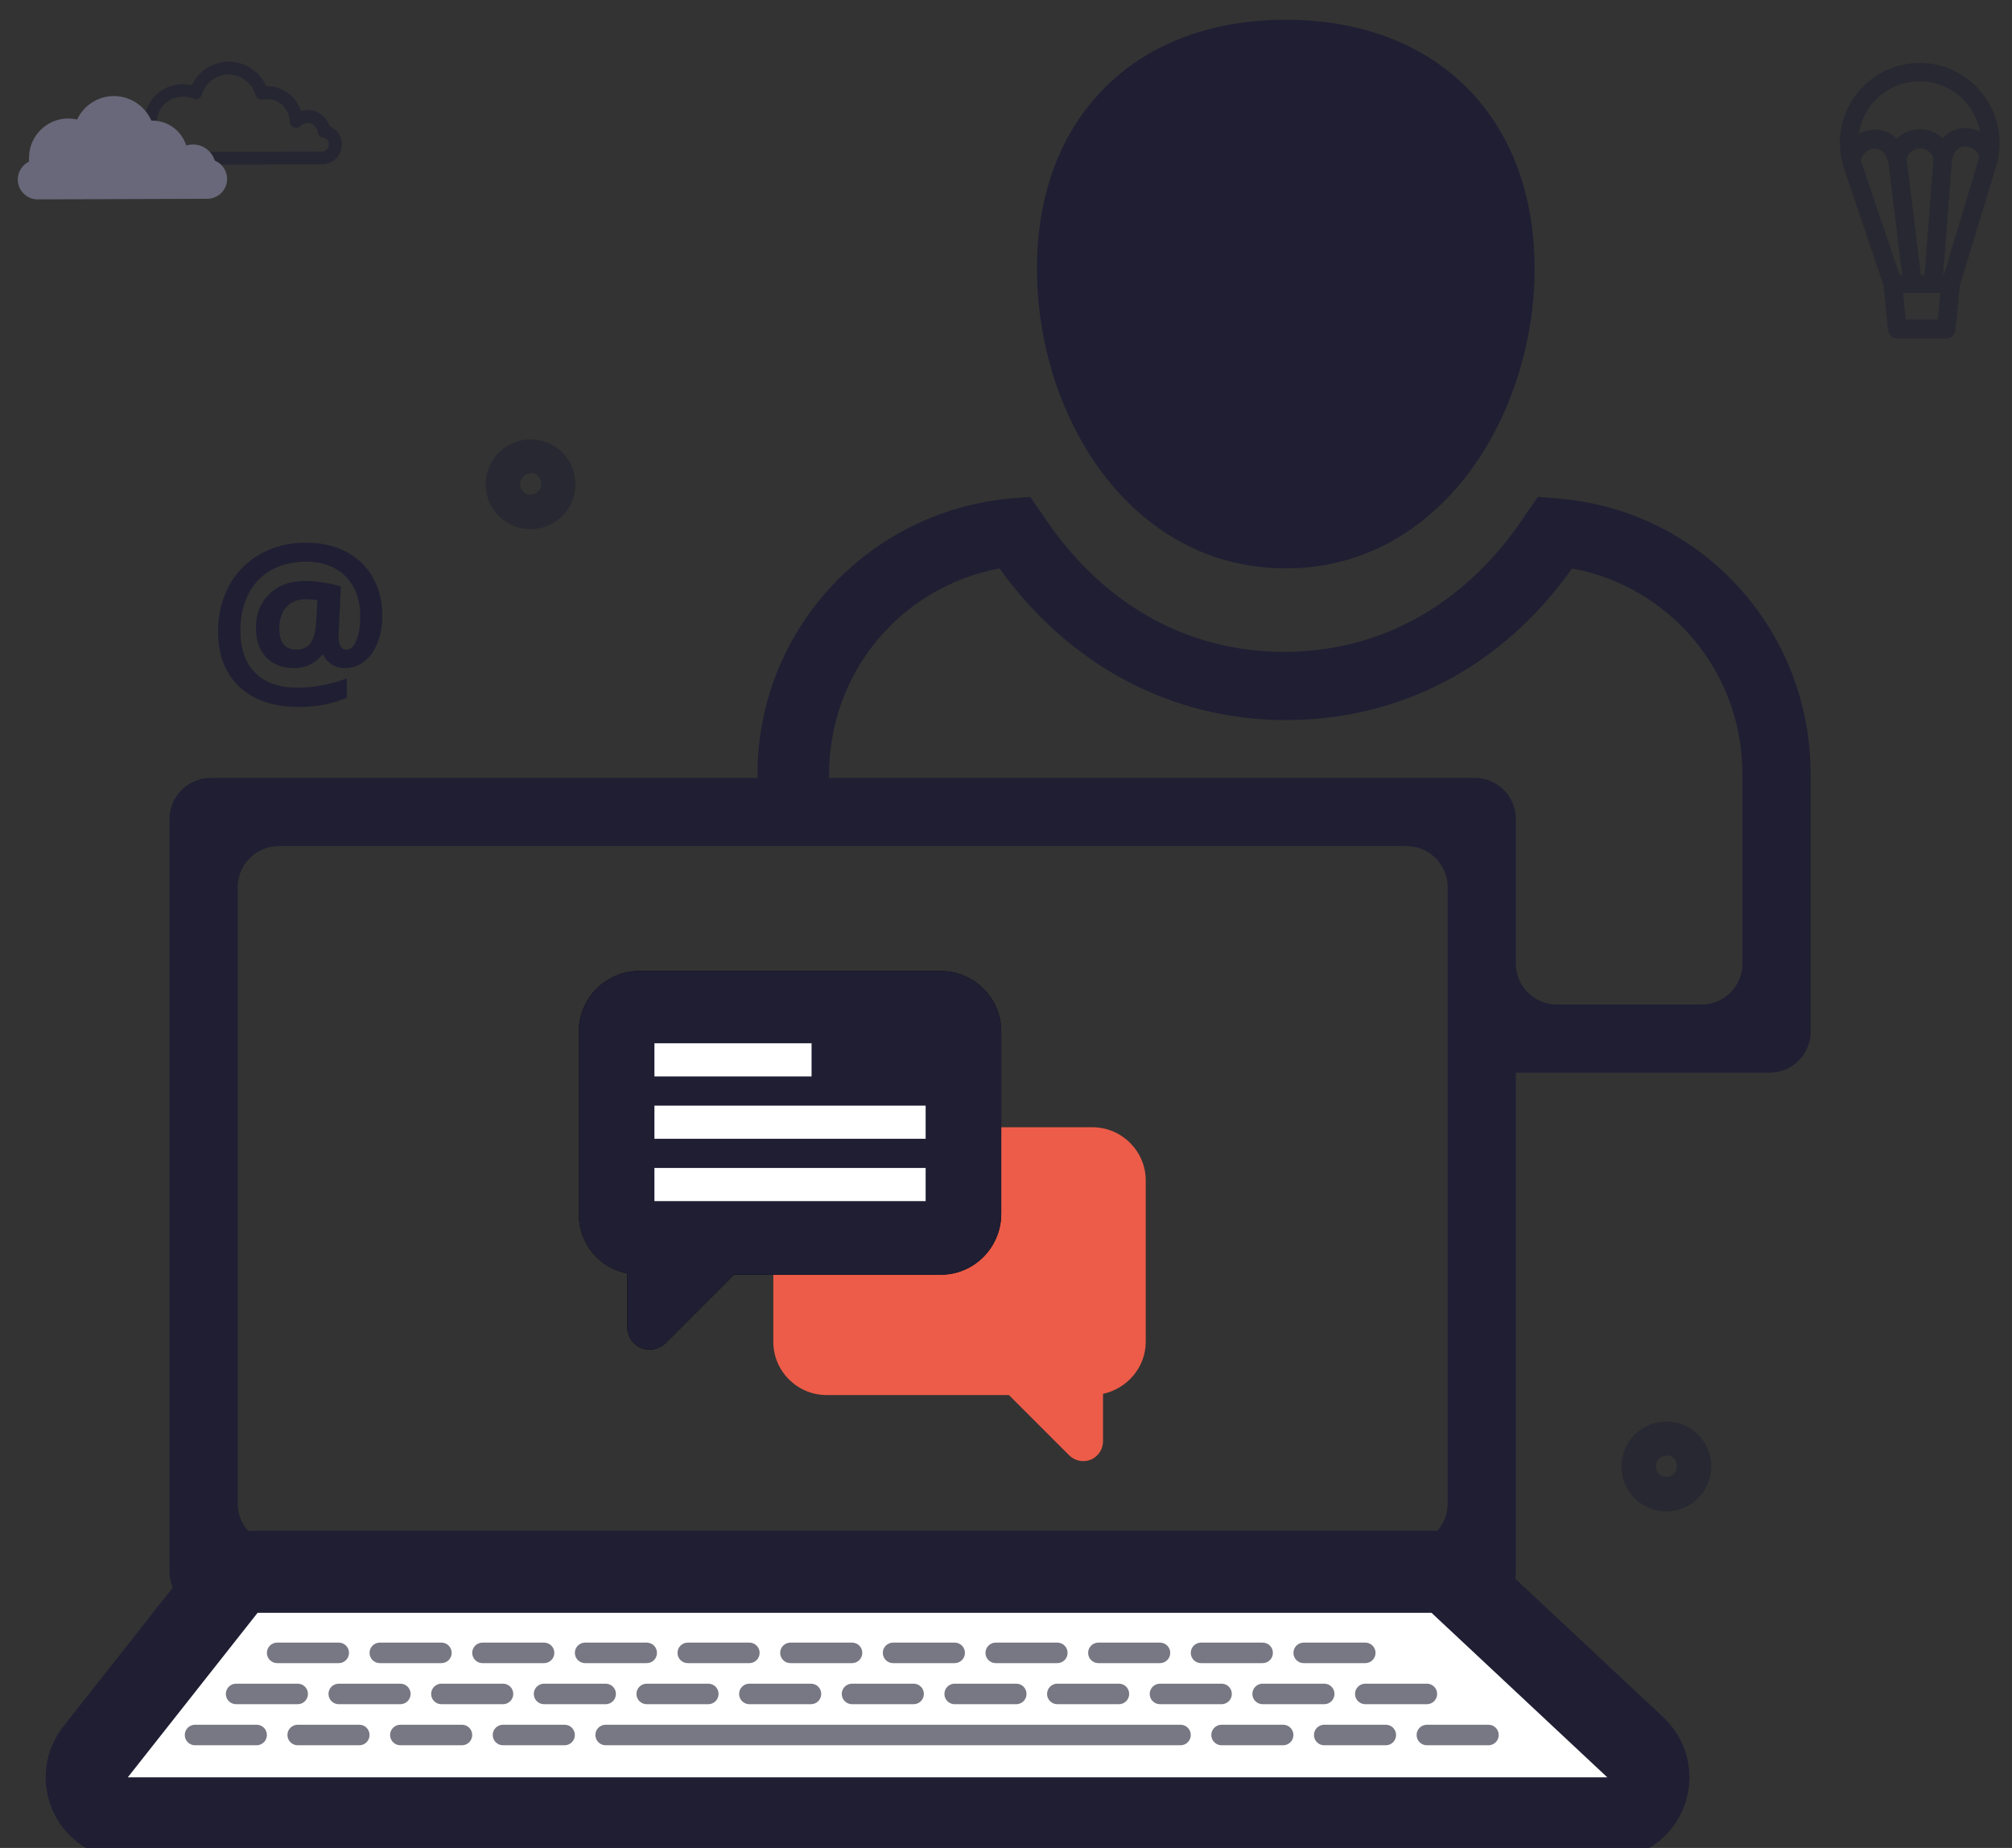 <svg xmlns="http://www.w3.org/2000/svg" width="98" height="90" viewBox="0 0 98 90">
    <rect x="0" y="0" width="98" height="90" fill="#333333" stroke="none"/>
    <g fill="none" fill-rule="evenodd">
        <g fill-rule="nonzero">
            <g>
                <path fill="#1F1E33" d="M25.843 25.774c-1.205 0-2.184-.975-2.189-2.18-.004-1.206.967-2.189 2.173-2.198 1.205-.009 2.191.958 2.205 2.164.005.584-.224 1.146-.634 1.562-.411.415-.97.65-1.555.652zm0-2.709c-.282 0-.511.23-.511.512 0 .282.229.511.511.511.283 0 .512-.229.512-.511.007-.14-.044-.277-.14-.378-.098-.102-.232-.16-.372-.159v.025zM81.166 73.613c-1.206 0-2.184-.975-2.19-2.18-.004-1.207.968-2.189 2.173-2.198 1.206-.01 2.192.958 2.206 2.164.004.584-.224 1.146-.635 1.561-.41.416-.97.65-1.554.653zm0-2.71c-.283 0-.512.23-.512.512 0 .283.23.512.512.512.282 0 .511-.229.511-.512.007-.14-.044-.276-.14-.378-.097-.101-.231-.158-.371-.158v.025zM63.29 6.706c-1.209 0-2.189-.98-2.189-2.189s.98-2.189 2.19-2.189c1.208 0 2.188.98 2.188 2.19-.004 1.206-.982 2.184-2.189 2.188zm0-2.709c-.282 0-.511.23-.511.512 0 .283.229.512.511.512.283 0 .512-.23.512-.512 0-.283-.23-.512-.512-.512z" opacity=".5" transform="translate(-638 -338) translate(638 338)"/>
                <g>
                    <path fill="#1F1E33" d="M6.56 5.032c-.534 0-.967-.432-.969-.965.002-.371.214-.71.548-.872-.004-.061-.004-.123 0-.185-.002-1.054.849-1.91 1.902-1.915.149 0 .296.017.44.05C8.808.448 9.507.002 10.276 0c.79.005 1.503.473 1.824 1.195h.031c.761-.003 1.436.489 1.667 1.214.107-.033.218-.05.33-.05.488.002.917.32 1.06.786.428.176.672.63.58 1.084-.091.454-.491.779-.954.775l-8.25.028H6.56zm1.478-3.324c-.706.003-1.277.577-1.277 1.283.004.107.02.212.05.315.025.09.009.186-.045.263-.053.076-.138.125-.231.133-.177.013-.313.16-.315.336-.007.095.026.188.09.257.065.07.155.108.25.108l8.25-.025c.178.004.33-.131.344-.31.014-.178-.114-.336-.29-.36-.139-.023-.245-.134-.262-.273-.02-.25-.225-.443-.475-.447-.128 0-.251.05-.342.141-.09.09-.223.118-.34.071-.117-.046-.195-.158-.198-.284-.016-.609-.514-1.094-1.123-1.092-.063.002-.126.008-.189.02-.158.026-.311-.07-.355-.224-.17-.581-.7-.984-1.305-.991-.605.002-1.136.401-1.306.981-.026.086-.087.156-.168.194-.08.038-.174.04-.256.004-.16-.068-.333-.102-.507-.1z" opacity=".6" transform="translate(-638 -338) translate(638 338) translate(.866 3)"/>
                    <path fill="#69687A" d="M.969 6.71c-.534 0-.967-.432-.969-.966.001-.371.213-.709.547-.871-.003-.062-.003-.124 0-.186-.001-1.053.85-1.91 1.903-1.915.148 0 .296.017.44.05.326-.696 1.024-1.142 1.793-1.145.79.006 1.504.473 1.824 1.196h.032c.761-.003 1.436.488 1.667 1.214.107-.034.218-.05.33-.05.487.001.917.32 1.06.786.428.175.671.63.58 1.083-.091.454-.492.779-.954.775l-8.25.029H.969z" transform="translate(-638 -338) translate(638 338) translate(.866 3)"/>
                </g>
                <path fill="#1F1E33" d="M62.627 27.682c7.554 0 12.12-7.468 12.12-14.604 0-7.302-4.732-12.115-12.12-12.115-7.387 0-12.119 4.813-12.119 12.115 0 7.22 4.566 14.604 12.12 14.604z" transform="translate(-638 -338) translate(638 338)"/>
                <path fill="#1F1E33" d="M88.193 37.723c0-7.053-5.312-12.862-12.285-13.443l-.996-.083-.58.83c-2.823 4.315-6.973 6.721-11.788 6.721-4.814 0-8.964-2.406-11.787-6.72l-.58-.83-.997.082c-6.972.664-12.285 6.473-12.285 13.443v.166H10.258c-1.105 0-2 .895-2 2v36.66c0 1.104.895 2 2 2h61.575c1.105 0 2-.896 2-2V52.243h12.36c1.105 0 2-.895 2-2V37.723zm-19.68 37.506H13.578c-1.104 0-2-.895-2-2V43.208c0-1.105.896-2 2-2h54.935c1.104 0 2 .895 2 2v30.021c0 1.105-.896 2-2 2zm14.36-26.304h-7.04c-1.105 0-2-.895-2-2v-7.036c0-1.105-.895-2-2-2H40.382v-.166c0-4.979 3.486-9.128 8.3-10.04 3.403 4.73 8.384 7.385 13.945 7.385 5.562 0 10.542-2.573 13.945-7.386 4.815.913 8.3 5.062 8.3 10.04v9.203c0 1.105-.895 2-2 2z" transform="translate(-638 -338) translate(638 338)"/>
                <path fill="#1F1E33" d="M97.396 6.877c-.052-2.147-1.827-3.85-3.975-3.812-2.149.047-3.853 1.826-3.807 3.975.007.322.055.64.14.95.005.02.011.037.018.055v.027l1.979 5.858.208 2.146c.023.233.22.409.453.408h2.385c.234.001.43-.175.453-.408l.208-2.146 1.811-5.97c.093-.354.136-.718.127-1.083zm-2.716 6.497h-.032l.426-5.524c.05-.348.258-.71.615-.71.218-.004.427.085.575.244.082.082.129.192.132.308l-1.716 5.682zm-1.118 0l-.68-5.546c-.019-.119.016-.24.096-.33.133-.162.329-.26.538-.268.2-.004.39.08.52.231.096.095.145.228.132.362l-.43 5.564-.176-.013zm-1.042 0l-1.874-5.546c.014-.146.082-.282.19-.38.132-.127.307-.2.49-.204.452 0 .606.489.656.715l.665 5.433-.127-.018zm-1.172-8.498c.778-.809 1.945-1.113 3.019-.787 1.074.326 1.875 1.226 2.074 2.33-.242-.123-.511-.187-.783-.185-.4.015-.775.196-1.037.498-.304-.293-.71-.455-1.132-.453-.419.016-.817.189-1.114.485-.265-.289-.64-.453-1.032-.453h-.031c-.269.006-.531.078-.766.208.088-.618.368-1.193.802-1.643zM94.39 15.56h-1.566l-.127-1.294h1.81l-.117 1.294z" opacity=".5" transform="translate(-638 -338) translate(638 338)"/>
                <path fill="#1F1E33" d="M14.565 34.43c.852 0 1.628-.149 2.327-.446v-.939c-.402.147-.81.258-1.225.335-.415.077-.795.115-1.141.115-.915 0-1.613-.24-2.095-.722-.481-.48-.722-1.171-.722-2.072 0-.668.13-1.258.39-1.769.259-.51.632-.9 1.119-1.171.486-.271 1.06-.407 1.72-.407.509 0 .962.106 1.359.319.396.212.704.519.923.922.219.403.328.867.328 1.392 0 .492-.062.891-.186 1.196-.124.305-.29.458-.5.458-.248 0-.372-.227-.372-.68l.113-2.393c-.22-.075-.498-.14-.836-.193-.338-.054-.647-.081-.928-.081-.705 0-1.277.21-1.715.631-.437.42-.656.975-.656 1.664 0 .603.167 1.079.5 1.426.333.347.788.521 1.367.521.545 0 .994-.21 1.347-.631h.078c.082.19.216.342.402.457.186.116.4.174.642.174.362 0 .68-.11.955-.333.274-.221.487-.527.637-.917.15-.39.225-.82.225-1.29 0-.707-.153-1.332-.46-1.873-.307-.542-.743-.96-1.308-1.253-.565-.294-1.207-.44-1.926-.44-.852 0-1.606.186-2.26.56-.655.373-1.16.889-1.514 1.546-.355.657-.532 1.389-.532 2.195 0 1.16.347 2.068 1.041 2.72.694.652 1.662.979 2.903.979zm-.118-2.79c-.562 0-.842-.343-.842-1.032 0-.44.113-.787.34-1.042.227-.254.545-.382.953-.382.209 0 .397.018.563.054l-.063 1.082c-.033.466-.126.803-.28 1.01-.153.207-.377.31-.67.31z" transform="translate(-638 -338) translate(638 338)"/>
                <g>
                    <path fill="#FFF" stroke="#1F1E33" stroke-width="4" d="M6.881.76L.557 8.775c-.685.867-.537 2.124.33 2.809.353.278.79.43 1.24.43h72.065c1.105 0 2-.896 2-2 0-.554-.229-1.083-.633-1.46L66.993.538C66.623.193 66.133 0 65.627 0H8.45c-.612 0-1.19.28-1.57.76z" transform="translate(-638 -338) translate(638 338) translate(4.097 76.548)"/>
                    <path fill="#1F1E33" d="M8.403 7.452c.276 0 .5.223.5.5 0 .276-.224.5-.5.5h-3c-.276 0-.5-.224-.5-.5 0-.277.224-.5.5-.5h3zm5 0c.276 0 .5.223.5.5 0 .276-.224.5-.5.5h-3c-.276 0-.5-.224-.5-.5 0-.277.224-.5.5-.5h3zm5 0c.276 0 .5.223.5.5 0 .276-.224.5-.5.5h-3c-.276 0-.5-.224-.5-.5 0-.277.224-.5.5-.5h3zm5 0c.276 0 .5.223.5.5 0 .276-.224.5-.5.5h-3c-.276 0-.5-.224-.5-.5 0-.277.224-.5.5-.5h3zm30 0c.276 0 .5.223.5.5 0 .276-.224.5-.5.5h-28c-.276 0-.5-.224-.5-.5 0-.277.224-.5.5-.5h28zm5 0c.276 0 .5.223.5.5 0 .276-.224.5-.5.5h-3c-.276 0-.5-.224-.5-.5 0-.277.224-.5.5-.5h3zm5 0c.276 0 .5.223.5.5 0 .276-.224.5-.5.5h-3c-.276 0-.5-.224-.5-.5 0-.277.224-.5.5-.5h3zm5 0c.276 0 .5.223.5.5 0 .276-.224.5-.5.5h-3c-.276 0-.5-.224-.5-.5 0-.277.224-.5.5-.5h3zm-53-2c.276 0 .5.223.5.5 0 .276-.224.5-.5.5h-3c-.276 0-.5-.224-.5-.5 0-.277.224-.5.5-.5h3zm5 0c.276 0 .5.223.5.5 0 .276-.224.5-.5.5h-3c-.276 0-.5-.224-.5-.5 0-.277.224-.5.5-.5h3zm5 0c.276 0 .5.223.5.5 0 .276-.224.5-.5.5h-3c-.276 0-.5-.224-.5-.5 0-.277.224-.5.5-.5h3zm5 0c.276 0 .5.223.5.5 0 .276-.224.5-.5.5h-3c-.276 0-.5-.224-.5-.5 0-.277.224-.5.5-.5h3zm5 0c.276 0 .5.223.5.5 0 .276-.224.5-.5.5h-3c-.276 0-.5-.224-.5-.5 0-.277.224-.5.5-.5h3zm5 0c.276 0 .5.223.5.5 0 .276-.224.5-.5.5h-3c-.276 0-.5-.224-.5-.5 0-.277.224-.5.5-.5h3zm5 0c.276 0 .5.223.5.5 0 .276-.224.5-.5.5h-3c-.276 0-.5-.224-.5-.5 0-.277.224-.5.5-.5h3zm-35 0c.276 0 .5.223.5.5 0 .276-.224.5-.5.5h-3c-.276 0-.5-.224-.5-.5 0-.277.224-.5.5-.5h3zm45 0c.276 0 .5.223.5.5 0 .276-.224.5-.5.5h-3c-.276 0-.5-.224-.5-.5 0-.277.224-.5.5-.5h3zm5 0c.276 0 .5.223.5.5 0 .276-.224.5-.5.5h-3c-.276 0-.5-.224-.5-.5 0-.277.224-.5.5-.5h3zm5 0c.276 0 .5.223.5.5 0 .276-.224.5-.5.5h-3c-.276 0-.5-.224-.5-.5 0-.277.224-.5.5-.5h3zm-15 0c.276 0 .5.223.5.5 0 .276-.224.5-.5.5h-3c-.276 0-.5-.224-.5-.5 0-.277.224-.5.5-.5h3zm-38-2c.276 0 .5.223.5.5 0 .276-.224.5-.5.5h-3c-.276 0-.5-.224-.5-.5 0-.277.224-.5.5-.5h3zm5 0c.276 0 .5.223.5.5 0 .276-.224.5-.5.5h-3c-.276 0-.5-.224-.5-.5 0-.277.224-.5.5-.5h3zm5 0c.276 0 .5.223.5.5 0 .276-.224.5-.5.5h-3c-.276 0-.5-.224-.5-.5 0-.277.224-.5.5-.5h3zm5 0c.276 0 .5.223.5.5 0 .276-.224.5-.5.5h-3c-.276 0-.5-.224-.5-.5 0-.277.224-.5.5-.5h3zm5 0c.276 0 .5.223.5.5 0 .276-.224.5-.5.5h-3c-.276 0-.5-.224-.5-.5 0-.277.224-.5.5-.5h3zm5 0c.276 0 .5.223.5.5 0 .276-.224.5-.5.5h-3c-.276 0-.5-.224-.5-.5 0-.277.224-.5.5-.5h3zm5 0c.276 0 .5.223.5.5 0 .276-.224.5-.5.5h-3c-.276 0-.5-.224-.5-.5 0-.277.224-.5.5-.5h3zm5 0c.276 0 .5.223.5.5 0 .276-.224.5-.5.5h-3c-.276 0-.5-.224-.5-.5 0-.277.224-.5.5-.5h3zm5 0c.276 0 .5.223.5.5 0 .276-.224.5-.5.5h-3c-.276 0-.5-.224-.5-.5 0-.277.224-.5.5-.5h3zm5 0c.276 0 .5.223.5.5 0 .276-.224.5-.5.5h-3c-.276 0-.5-.224-.5-.5 0-.277.224-.5.5-.5h3zm5 0c.276 0 .5.223.5.5 0 .276-.224.5-.5.5h-3c-.276 0-.5-.224-.5-.5 0-.277.224-.5.5-.5h3z" opacity=".6" transform="translate(-638 -338) translate(638 338) translate(4.097 76.548)"/>
                </g>
                <g>
                    <path fill="#ED5C48" d="M25.215 7.9H20.26v1.567c0 2.477-1.993 4.47-4.47 4.47H9.666v4.414c0 1.424 1.168 2.592 2.591 2.592h8.885l2.933 2.933c.17.17.427.284.683.284.257 0 .484-.085.655-.256.2-.17.313-.456.313-.712v-2.306c1.168-.257 2.08-1.282 2.08-2.535v-7.86c0-1.423-1.168-2.59-2.592-2.59z" transform="translate(-638 -338) translate(638 338) translate(28 47)"/>
                    <g>
                        <g fill="#000">
                            <path d="M20.768 12.112V3.23c0-1.615-1.325-2.94-2.94-2.94H3.134C1.518.29.193 1.616.193 3.23v8.914c0 1.421 1.002 2.616 2.359 2.875v2.616c0 .29.129.613.355.807.194.194.484.29.743.29.29 0 .581-.128.775-.322l3.327-3.327h10.077c1.614 0 2.939-1.324 2.939-2.971z" transform="translate(-638 -338) translate(638 338) translate(28 47)"/>
                        </g>
                        <g fill="#1F1E33">
                            <path d="M20.768 12.112V3.23c0-1.615-1.325-2.94-2.94-2.94H3.134C1.518.29.193 1.616.193 3.23v8.914c0 1.421 1.002 2.616 2.359 2.875v2.616c0 .29.129.613.355.807.194.194.484.29.743.29.29 0 .581-.128.775-.322l3.327-3.327h10.077c1.614 0 2.939-1.324 2.939-2.971z" transform="translate(-638 -338) translate(638 338) translate(28 47)"/>
                        </g>
                    </g>
                    <path fill="#FFF" d="M3.876 3.811L11.53 3.811 11.53 5.426 3.876 5.426zM17.086 11.498L3.876 11.498 3.876 9.883 17.086 9.883zM17.086 8.462L3.876 8.462 3.876 6.847 17.086 6.847z" transform="translate(-638 -338) translate(638 338) translate(28 47)"/>
                </g>
            </g>
        </g>
    </g>
</svg>

